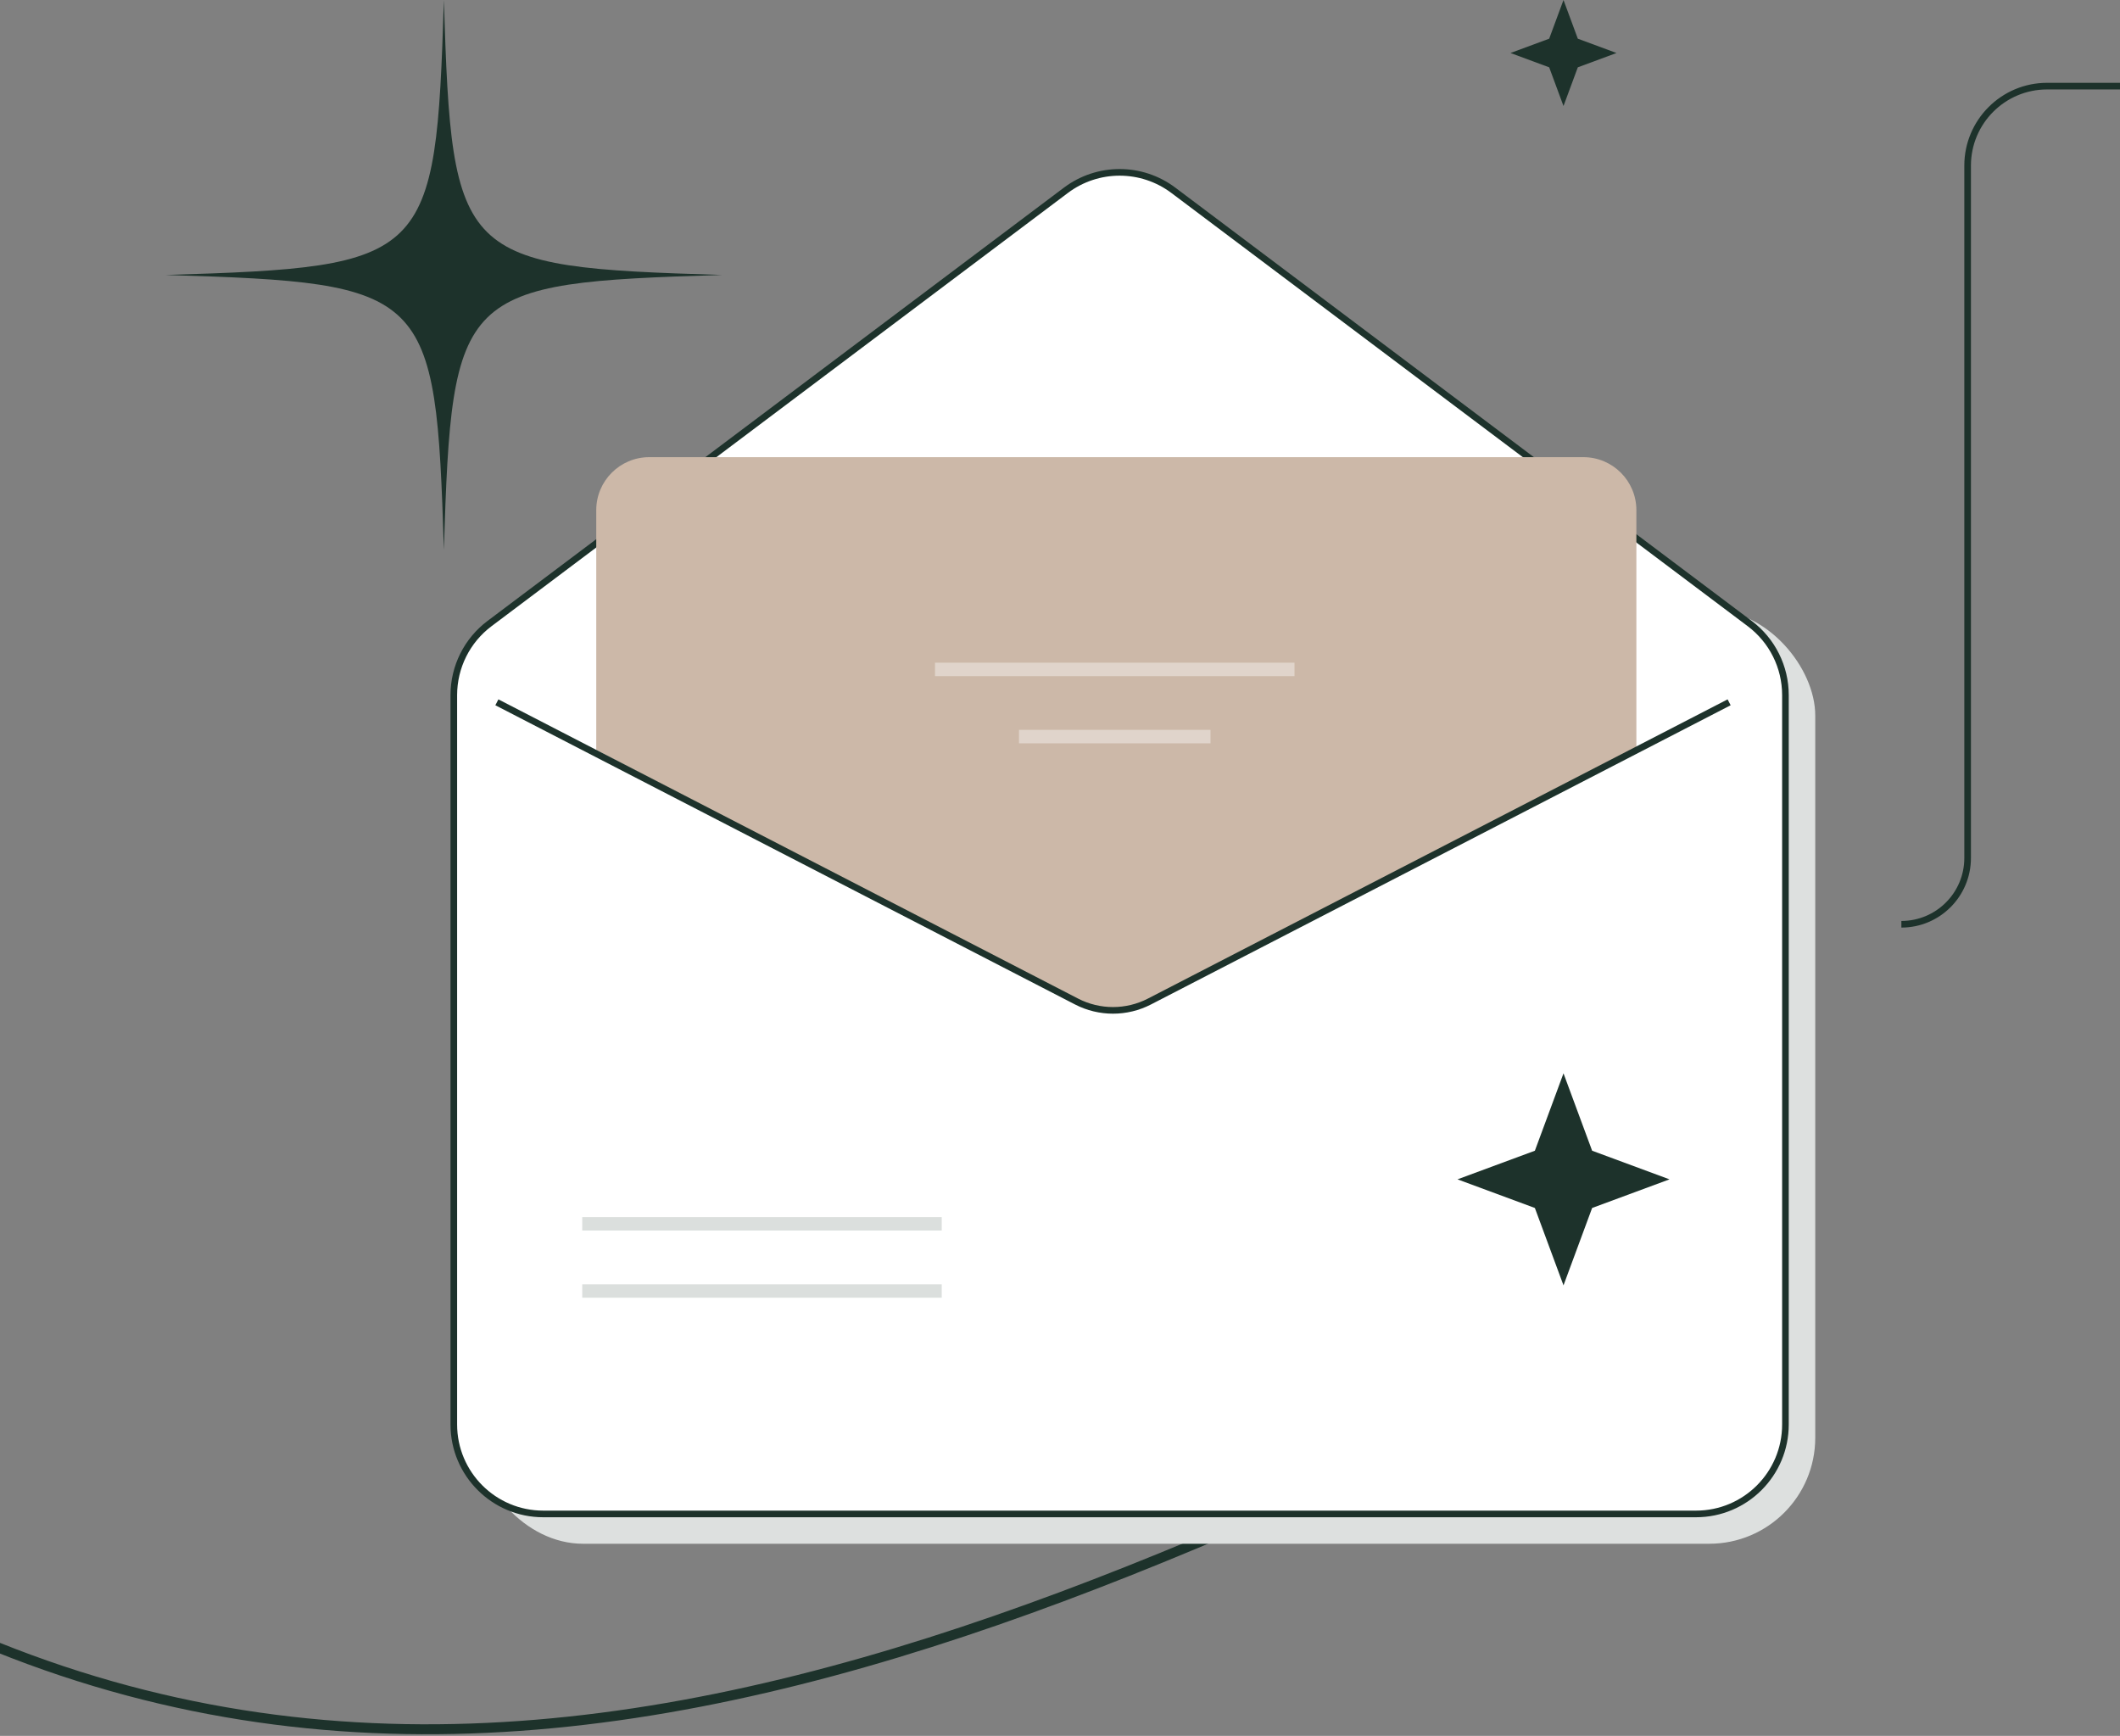 <svg width="320" height="262" viewBox="0 0 320 262" fill="none" xmlns="http://www.w3.org/2000/svg">
<rect x="0" y="0" width="320" height="262" fill="#808080" stroke="none"/>
<path d="M-97 173.035C9.203 300.529 112.687 266.059 220.5 214.966" stroke="#1D322B" stroke-width="1.5"/>
<rect x="72" y="92" width="202" height="141" rx="16" fill="#DDE0DF"/>
<path d="M68.5 104.908C68.5 100.663 70.496 96.666 73.889 94.116L160.889 28.723C165.693 25.111 172.307 25.111 177.111 28.723L264.111 94.116C267.504 96.666 269.5 100.663 269.5 104.908V215C269.5 222.456 263.456 228.5 256 228.5H82C74.544 228.5 68.5 222.456 68.5 215V104.908Z" fill="white" stroke="#1D322B"/>
<rect opacity="0.4" x="87.885" y="183.694" width="54.263" height="2.029" fill="#1D322B" fill-opacity="0.4"/>
<rect opacity="0.4" x="87.885" y="193.837" width="54.263" height="2.029" fill="#1D322B" fill-opacity="0.4"/>
<rect opacity="0.4" x="141" y="68" width="54" height="2" fill="white"/>
<rect opacity="0.4" x="154" y="78" width="29" height="2" fill="white"/>
<path d="M162.472 151.108L90 113.192V77C90 72.582 93.582 69 98 69H239C243.418 69 247 72.582 247 77V113.192L173.543 151.137C170.068 152.932 165.937 152.921 162.472 151.108Z" fill="#CCB8A8"/>
<rect opacity="0.4" x="141.133" y="100.019" width="54.263" height="2.029" fill="white"/>
<rect opacity="0.4" x="153.811" y="110.161" width="28.906" height="2.029" fill="white"/>
<path d="M236 162L240.321 173.679L252 178L240.321 182.321L236 194L231.679 182.321L220 178L231.679 173.679L236 162Z" fill="#1D322B"/>
<path d="M236 0L238.161 5.839L244 8L238.161 10.161L236 16L233.839 10.161L228 8L233.839 5.839L236 0Z" fill="#1D322B"/>
<path d="M67 83C65.784 43.684 64.79 42.708 25 41.5C64.79 40.298 65.778 39.316 67 0C68.216 39.316 69.21 40.292 109 41.5C69.21 42.708 68.222 43.672 67 83Z" fill="#1D322B"/>
<path d="M75 106L162.496 151.159C165.949 152.941 170.051 152.941 173.504 151.159L261 106" stroke="#1D322B"/>
<path d="M746 27V23C746 17.477 741.523 13 736 13H309C302.373 13 297 18.373 297 25V129.5C297 135.023 292.523 139.5 287 139.5V139.5" stroke="#1D322B"/>
</svg>

